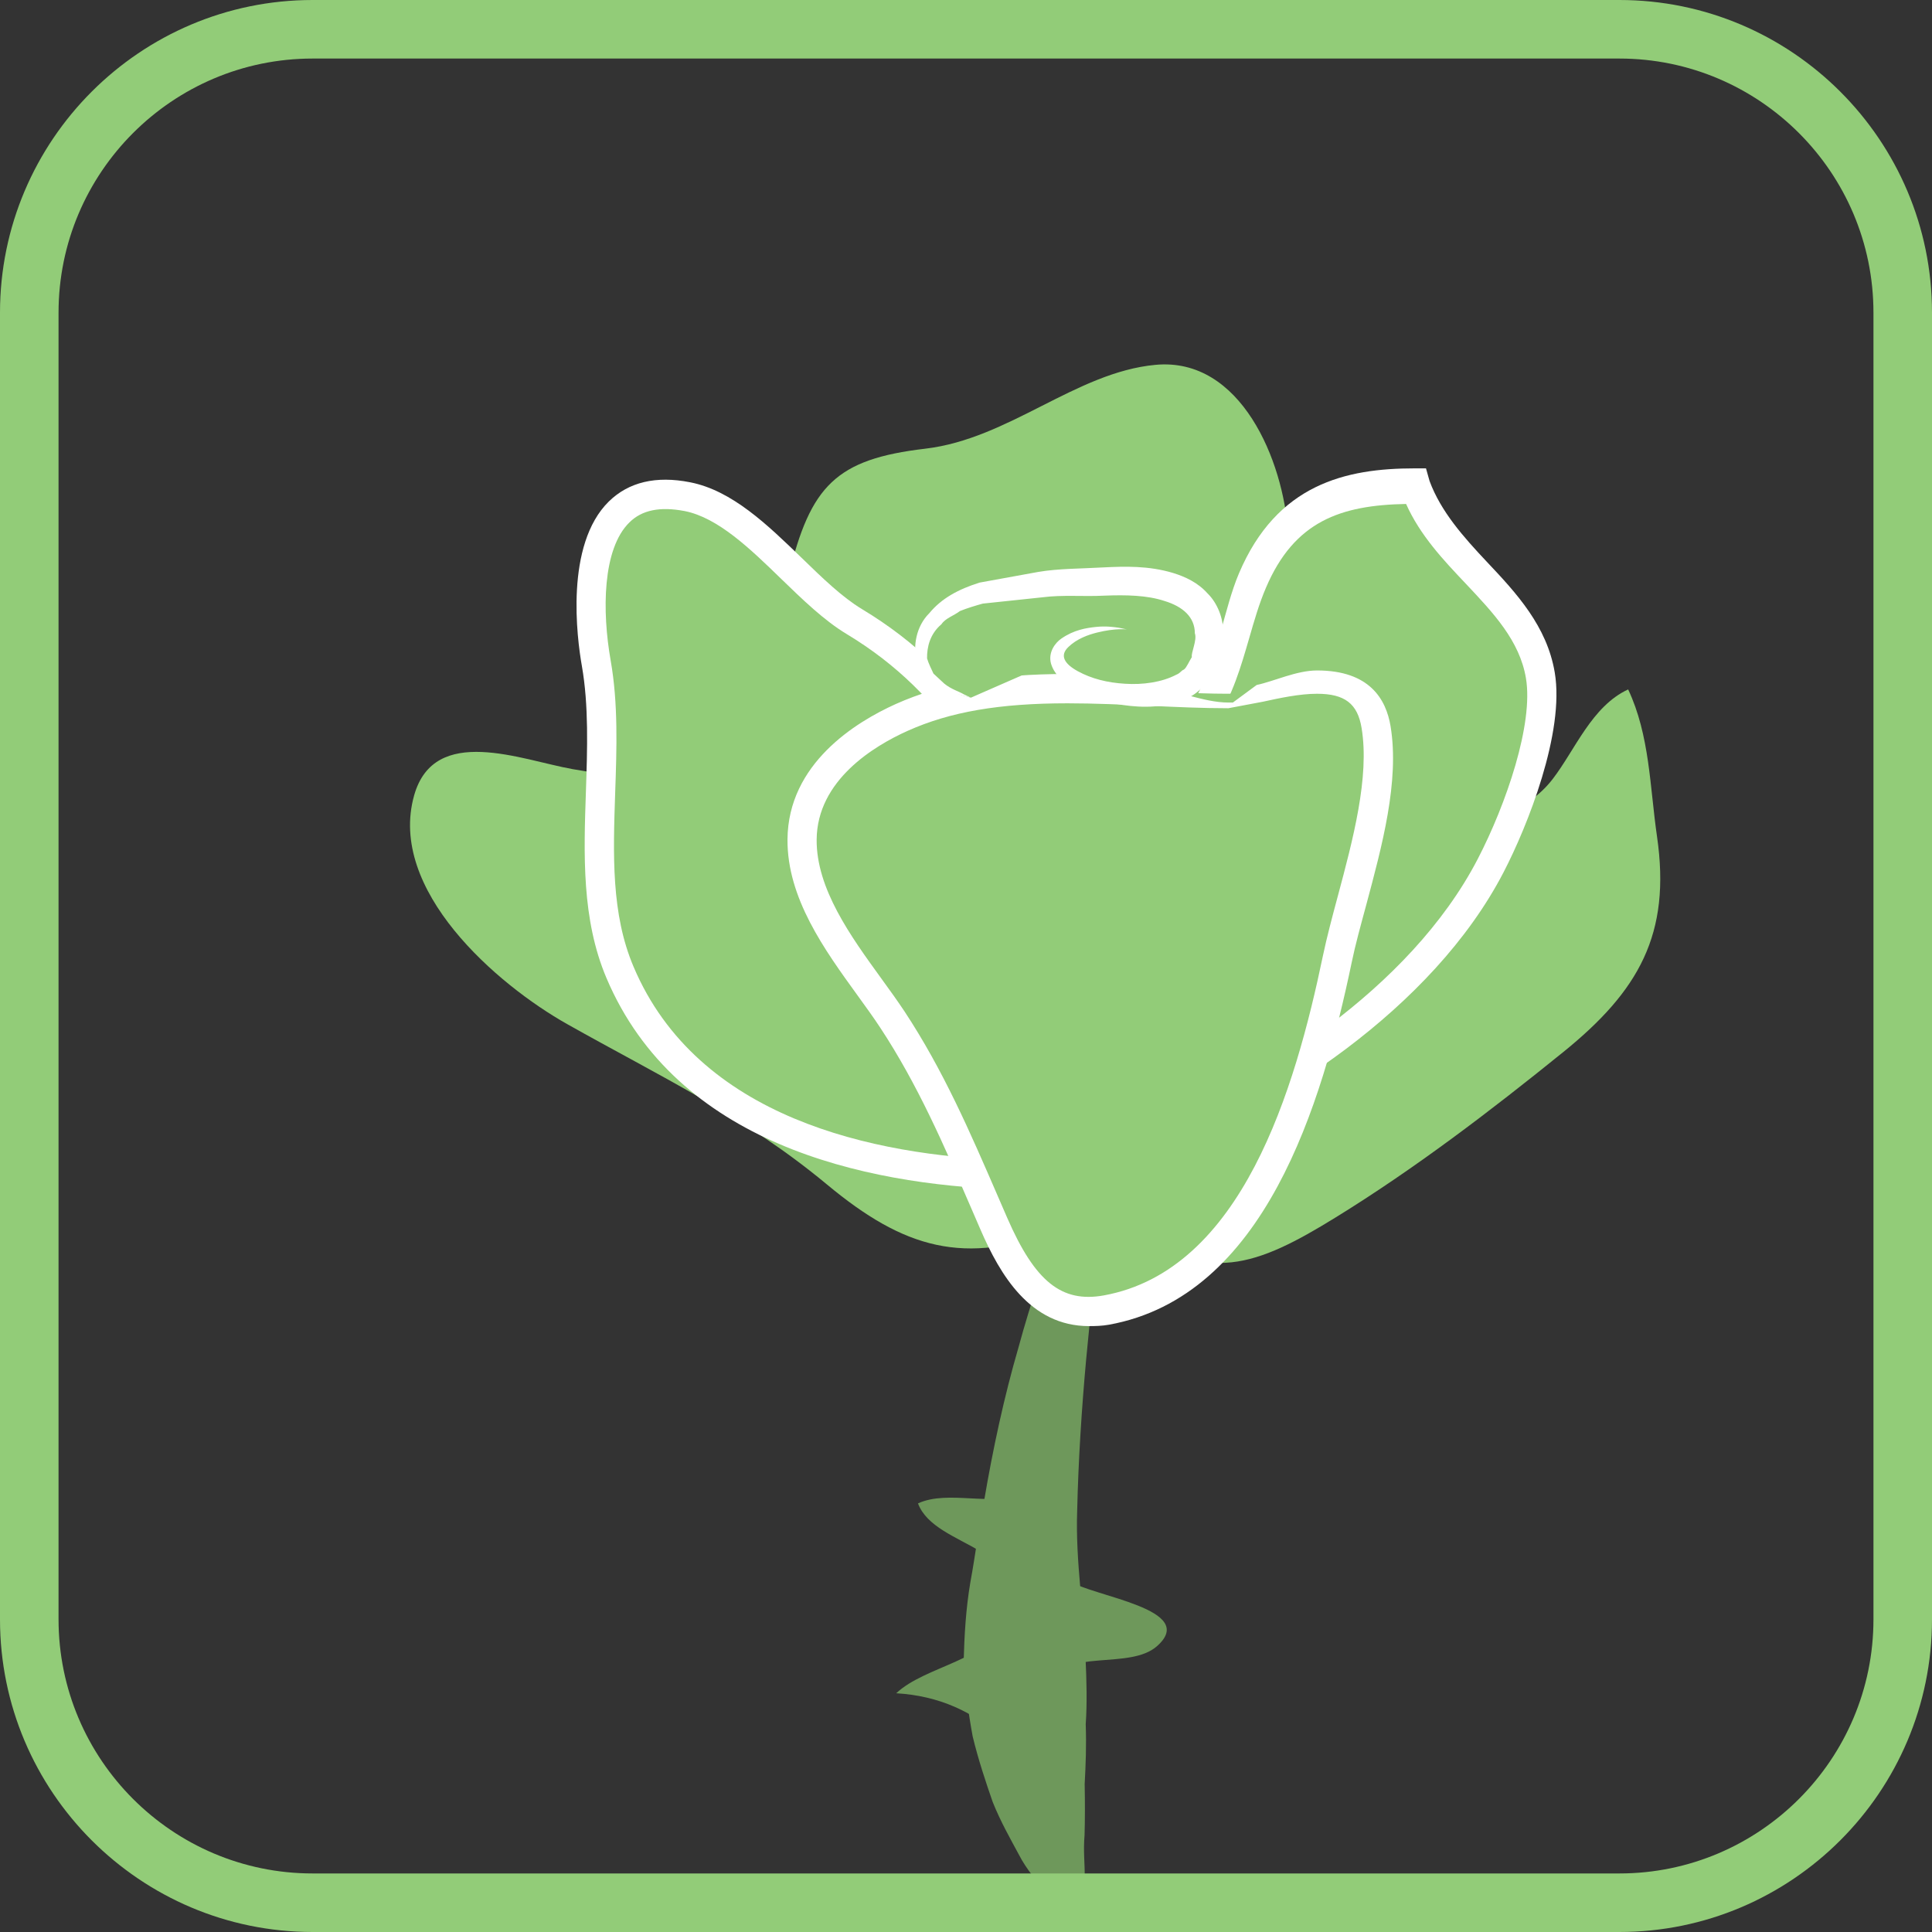 <?xml version="1.0" encoding="utf-8"?>
<!-- Generator: Adobe Illustrator 17.0.0, SVG Export Plug-In . SVG Version: 6.00 Build 0)  -->
<!DOCTYPE svg PUBLIC "-//W3C//DTD SVG 1.1//EN" "http://www.w3.org/Graphics/SVG/1.1/DTD/svg11.dtd">
<svg version="1.1" id="Capa_1" xmlns="http://www.w3.org/2000/svg" xmlns:xlink="http://www.w3.org/1999/xlink" x="0px" y="0px"
	 width="33px" height="33px" viewBox="0 0 33 33" enable-background="new 0 0 33 33" xml:space="preserve">
<rect x="0" y="0" width="33" height="33" fill="#333333" stroke="none"/>
<g>
	<g>
		<path fill="#6E985B" d="M19.178,18.782c0,0-0.175,0.88-0.37,2.201c-0.181,1.323-0.369,3.086-0.409,4.822
			c-0.031,0.87,0.119,1.729,0.143,2.515c0.018,0.392,0.028,0.767,0.003,1.132c0.013,0.354,0,0.696-0.018,1.019
			c0.006,0.314,0.006,0.607-0.002,0.877c-0.024,0.275,0.007,0.499,0.002,0.701c0.004,0.398-0.02,0.657-0.02,0.657l-0.181,0.086
			c0,0-0.187-0.157-0.469-0.486c-0.138-0.165-0.322-0.37-0.455-0.63c-0.139-0.259-0.31-0.557-0.446-0.897
			c-0.118-0.34-0.244-0.715-0.342-1.12c-0.074-0.402-0.133-0.833-0.154-1.278c0.012-0.442,0.037-0.901,0.115-1.357
			c0.084-0.454,0.14-0.918,0.231-1.37c0.154-0.911,0.348-1.807,0.588-2.63c0.224-0.826,0.489-1.578,0.723-2.216
			c0.467-1.277,0.871-2.09,0.871-2.09L19.178,18.782z"/>
	</g>
	<g>
		<path fill="#92CC78" d="M14.083,13.667c-1.429-0.28-2.878-0.277-4.304-0.53c-0.872-0.155-2.359-0.774-2.705,0.448
			c-0.457,1.618,1.414,3.232,2.613,3.907c1.58,0.89,3.032,1.571,4.442,2.743c1.309,1.087,2.341,1.396,3.954,0.766"/>
	</g>
	<g>
		<path fill="#92CC78" d="M21.077,16.474c0.082-0.635,1.384-1.568,1.95-1.837c0.47-0.224,1.073-0.302,1.581-0.426
			c0.744-0.182,1.445-0.3,1.911-0.902c0.386-0.5,0.669-1.246,1.291-1.533c0.37,0.784,0.37,1.666,0.493,2.512
			c0.242,1.67-0.311,2.638-1.604,3.684c-1.245,1.007-2.534,1.991-3.899,2.831c-1.295,0.798-2.261,1.204-3.453,0.06"/>
	</g>
	<g>
		<path fill="#92CC78" d="M13.471,9.826c0.373-1.529,0.808-1.983,2.332-2.162c1.433-0.168,2.571-1.304,3.931-1.432
			c1.466-0.139,2.19,1.649,2.267,2.866c0.084,1.318-0.641,2.672-1.364,3.731c-1.617,2.369-4.061,1.58-6.379,0.74"/>
	</g>
	<g>
		<path fill="#92CC78" d="M19.083,13.371c0.405-0.494,1.086-0.611,1.467-1.183c0.448-0.673,0.527-1.506,0.842-2.246
			c0.554-1.301,1.494-1.588,2.791-1.584c0.463,1.248,1.905,1.871,2.127,3.184c0.155,0.916-0.414,2.411-0.849,3.249
			c-1.111,2.141-3.601,3.858-5.788,4.686"/>
		<path fill="#FFFFFF" d="M19.763,19.709l-0.178-0.467c1.886-0.714,4.498-2.339,5.655-4.568c0.489-0.942,0.956-2.312,0.824-3.091
			c-0.108-0.64-0.555-1.112-1.026-1.612c-0.385-0.406-0.781-0.826-1.021-1.363c-1.115,0.021-1.908,0.291-2.394,1.432
			c-0.117,0.273-0.199,0.559-0.286,0.861c-0.14,0.482-0.283,0.981-0.578,1.426c-0.236,0.355-0.571,0.557-0.867,0.735
			c-0.234,0.141-0.456,0.273-0.615,0.468l-0.387-0.316c0.214-0.262,0.483-0.424,0.744-0.58c0.274-0.166,0.534-0.322,0.709-0.584
			c0.252-0.38,0.379-0.82,0.514-1.287c0.087-0.304,0.178-0.67,0.306-0.971C21.811,8.269,22.985,8,24.162,8c0.008,0,0.015,0,0.022,0
			h0.173l0.061,0.216c0.193,0.522,0.577,0.954,0.983,1.385c0.503,0.532,1.022,1.095,1.155,1.884c0.174,1.025-0.467,2.63-0.873,3.412
			C24.462,17.252,21.73,18.965,19.763,19.709z"/>
	</g>
	<g>
		<path fill="#92CC78" d="M27.66,33H5.34C2.396,33,0,30.604,0,27.66V5.34C0,2.396,2.396,0,5.34,0h22.32C30.604,0,33,2.396,33,5.34
			v22.32C33,30.604,30.604,33,27.66,33z M5.34,1C2.947,1,1,2.947,1,5.34v22.32C1,30.053,2.947,32,5.34,32h22.32
			c2.393,0,4.34-1.947,4.34-4.34V5.34C32,2.947,30.053,1,27.66,1H5.34z"/>
	</g>
	<g>
		<path fill="#92CC78" d="M17.213,20.066c-2.561-0.088-5.517-0.848-6.623-3.458c-0.686-1.618-0.102-3.561-0.405-5.281
			c-0.201-1.141-0.203-3.19,1.557-2.844c1.059,0.208,1.93,1.578,2.853,2.134c1.779,1.071,2.518,2.577,3.405,4.427"/>
		<path fill="#FFFFFF" d="M17.204,20.316c-2.461-0.086-5.646-0.781-6.845-3.61c-0.426-1.004-0.388-2.115-0.351-3.19
			c0.024-0.72,0.05-1.464-0.07-2.146C9.855,10.899,9.646,9.306,10.4,8.565c0.339-0.331,0.805-0.443,1.389-0.327
			c0.717,0.141,1.32,0.726,1.904,1.291c0.356,0.346,0.693,0.672,1.03,0.875c1.868,1.124,2.625,2.704,3.502,4.532l-0.451,0.217
			c-0.842-1.757-1.569-3.273-3.309-4.321c-0.387-0.232-0.76-0.594-1.12-0.943c-0.531-0.516-1.081-1.048-1.652-1.16
			c-0.416-0.079-0.726-0.02-0.942,0.194c-0.462,0.452-0.469,1.517-0.32,2.361c0.129,0.732,0.103,1.503,0.077,2.248
			c-0.036,1.067-0.07,2.076,0.313,2.979c1.095,2.587,4.086,3.226,6.401,3.306L17.204,20.316z"/>
	</g>
	<g>
		<path fill="#92CC78" d="M21.093,11.849c-1.844,0.015-3.939-0.379-5.69,0.406c-0.799,0.358-1.694,1.031-1.702,2.083
			c-0.009,1.162,0.967,2.206,1.543,3.08c0.725,1.1,1.203,2.271,1.732,3.487c0.396,0.91,0.913,1.652,1.922,1.469
			c2.532-0.459,3.46-3.673,3.945-5.999c0.244-1.168,0.862-2.769,0.662-3.979c-0.188-1.137-1.427-0.766-2.173-0.613L21.093,11.849z"
			/>
		<path fill="#FFFFFF" d="M18.602,22.651c-1.009,0-1.521-0.88-1.854-1.647l-0.16-0.37c-0.47-1.085-0.913-2.109-1.552-3.079
			c-0.116-0.177-0.25-0.361-0.388-0.552c-0.564-0.779-1.205-1.663-1.197-2.667c0.011-1.293,1.164-2.002,1.85-2.311
			c0.793-0.354,1.697-0.513,2.934-0.513c0.474,0,0.95,0.223,1.42,0.246C20.104,11.779,20.551,12,20.983,12h0.075l0.407-0.3
			c0.303-0.065,0.681-0.248,1.032-0.248c0.9,0,1.179,0.495,1.255,0.953c0.155,0.942-0.148,2.052-0.416,3.053
			c-0.095,0.352-0.185,0.675-0.248,0.981c-0.507,2.429-1.488,5.707-4.146,6.188C18.823,22.648,18.71,22.651,18.602,22.651z
			 M18.233,12.013c-1.162,0-2.004,0.145-2.729,0.47c-0.577,0.259-1.546,0.844-1.555,1.857c-0.007,0.84,0.582,1.652,1.102,2.37
			c0.143,0.196,0.28,0.387,0.401,0.569c0.663,1.007,1.114,2.051,1.593,3.156l0.16,0.369c0.475,1.09,0.93,1.451,1.647,1.323
			c2.36-0.428,3.269-3.518,3.745-5.804c0.066-0.314,0.158-0.66,0.255-1.021c0.255-0.952,0.544-2.031,0.405-2.867
			c-0.068-0.416-0.288-0.585-0.761-0.585c-0.298,0-0.632,0.072-0.926,0.136l-0.589,0.111c-0.44,0-0.895-0.021-1.354-0.042
			C19.168,12.035,18.699,12.013,18.233,12.013z"/>
	</g>
	<g>
		<g>
			<path fill="#92CC78" d="M16.583,11.917c-1.331-0.316-0.984-1.499,0.149-1.782c0.804-0.2,1.63-0.197,2.448-0.211
				c0.8-0.014,1.805,0.258,1.386,1.406c-0.237,0.65-1.371,0.632-1.951,0.395c-1.212-0.494-0.209-1.111,0.634-0.975"/>
		</g>
		<g>
			<path fill="#FFFFFF" d="M16.583,11.917c0,0-0.046-0.012-0.132-0.034c-0.083-0.032-0.219-0.032-0.365-0.12
				c-0.074-0.05-0.156-0.106-0.245-0.167c-0.061-0.086-0.135-0.188-0.186-0.306c-0.06-0.252-0.01-0.59,0.219-0.817
				c0.207-0.251,0.494-0.408,0.859-0.522c0.318-0.058,0.654-0.119,1.001-0.182c0.347-0.059,0.729-0.055,1.106-0.077
				c0.372-0.018,0.778-0.032,1.201,0.096c0.202,0.063,0.418,0.161,0.584,0.347c0.171,0.166,0.273,0.434,0.266,0.658
				c0.016,0.121,0.002,0.23-0.03,0.329c-0.036,0.119-0.031,0.168-0.104,0.341c-0.057,0.079-0.078,0.148-0.164,0.234
				c-0.093,0.081-0.205,0.187-0.3,0.219c-0.39,0.183-0.773,0.174-1.114,0.126c-0.34-0.049-0.668-0.168-0.914-0.335
				c-0.133-0.086-0.262-0.198-0.314-0.376c-0.05-0.192,0.075-0.353,0.177-0.423c0.217-0.151,0.427-0.182,0.596-0.2
				c0.169-0.017,0.302,0.002,0.39,0.015c0.087,0.018,0.134,0.028,0.134,0.028s-0.194-0.025-0.507,0.053
				c-0.152,0.037-0.347,0.107-0.49,0.245c-0.157,0.147-0.071,0.29,0.159,0.416c0.236,0.129,0.505,0.196,0.807,0.214
				c0.297,0.02,0.627-0.024,0.874-0.154c0.072-0.028,0.079-0.068,0.132-0.089c0.046-0.034,0.09-0.144,0.135-0.213
				c-0.018-0.069,0.094-0.293,0.051-0.405c0-0.277-0.205-0.458-0.519-0.553c-0.298-0.099-0.66-0.105-1.025-0.091
				c-0.362,0.019-0.714-0.017-1.065,0.029c-0.351,0.037-0.691,0.073-1.013,0.107c-0.112,0.031-0.27,0.078-0.39,0.127
				c-0.104,0.08-0.248,0.122-0.316,0.225c-0.197,0.167-0.249,0.391-0.246,0.584c0.027,0.091,0.072,0.178,0.109,0.259
				c0.067,0.062,0.129,0.119,0.184,0.171c0.122,0.1,0.258,0.136,0.332,0.182C16.541,11.896,16.583,11.917,16.583,11.917z"/>
		</g>
	</g>
	<path fill="#6E985B" d="M17.417,25.5c-0.455,0.248-1.218-0.06-1.737,0.179c0.293,0.788,2.016,0.716,1.505,1.981
		c-0.287,0.71-1.368,0.785-1.877,1.262c0.734,0.044,1.314,0.314,1.832,0.777c0.999,0.891,0.22-0.339,0.672-0.962
		c0.422-0.581,1.489-0.211,1.951-0.62c0.716-0.634-1.09-0.843-1.513-1.118"/>
</g>
</svg>
